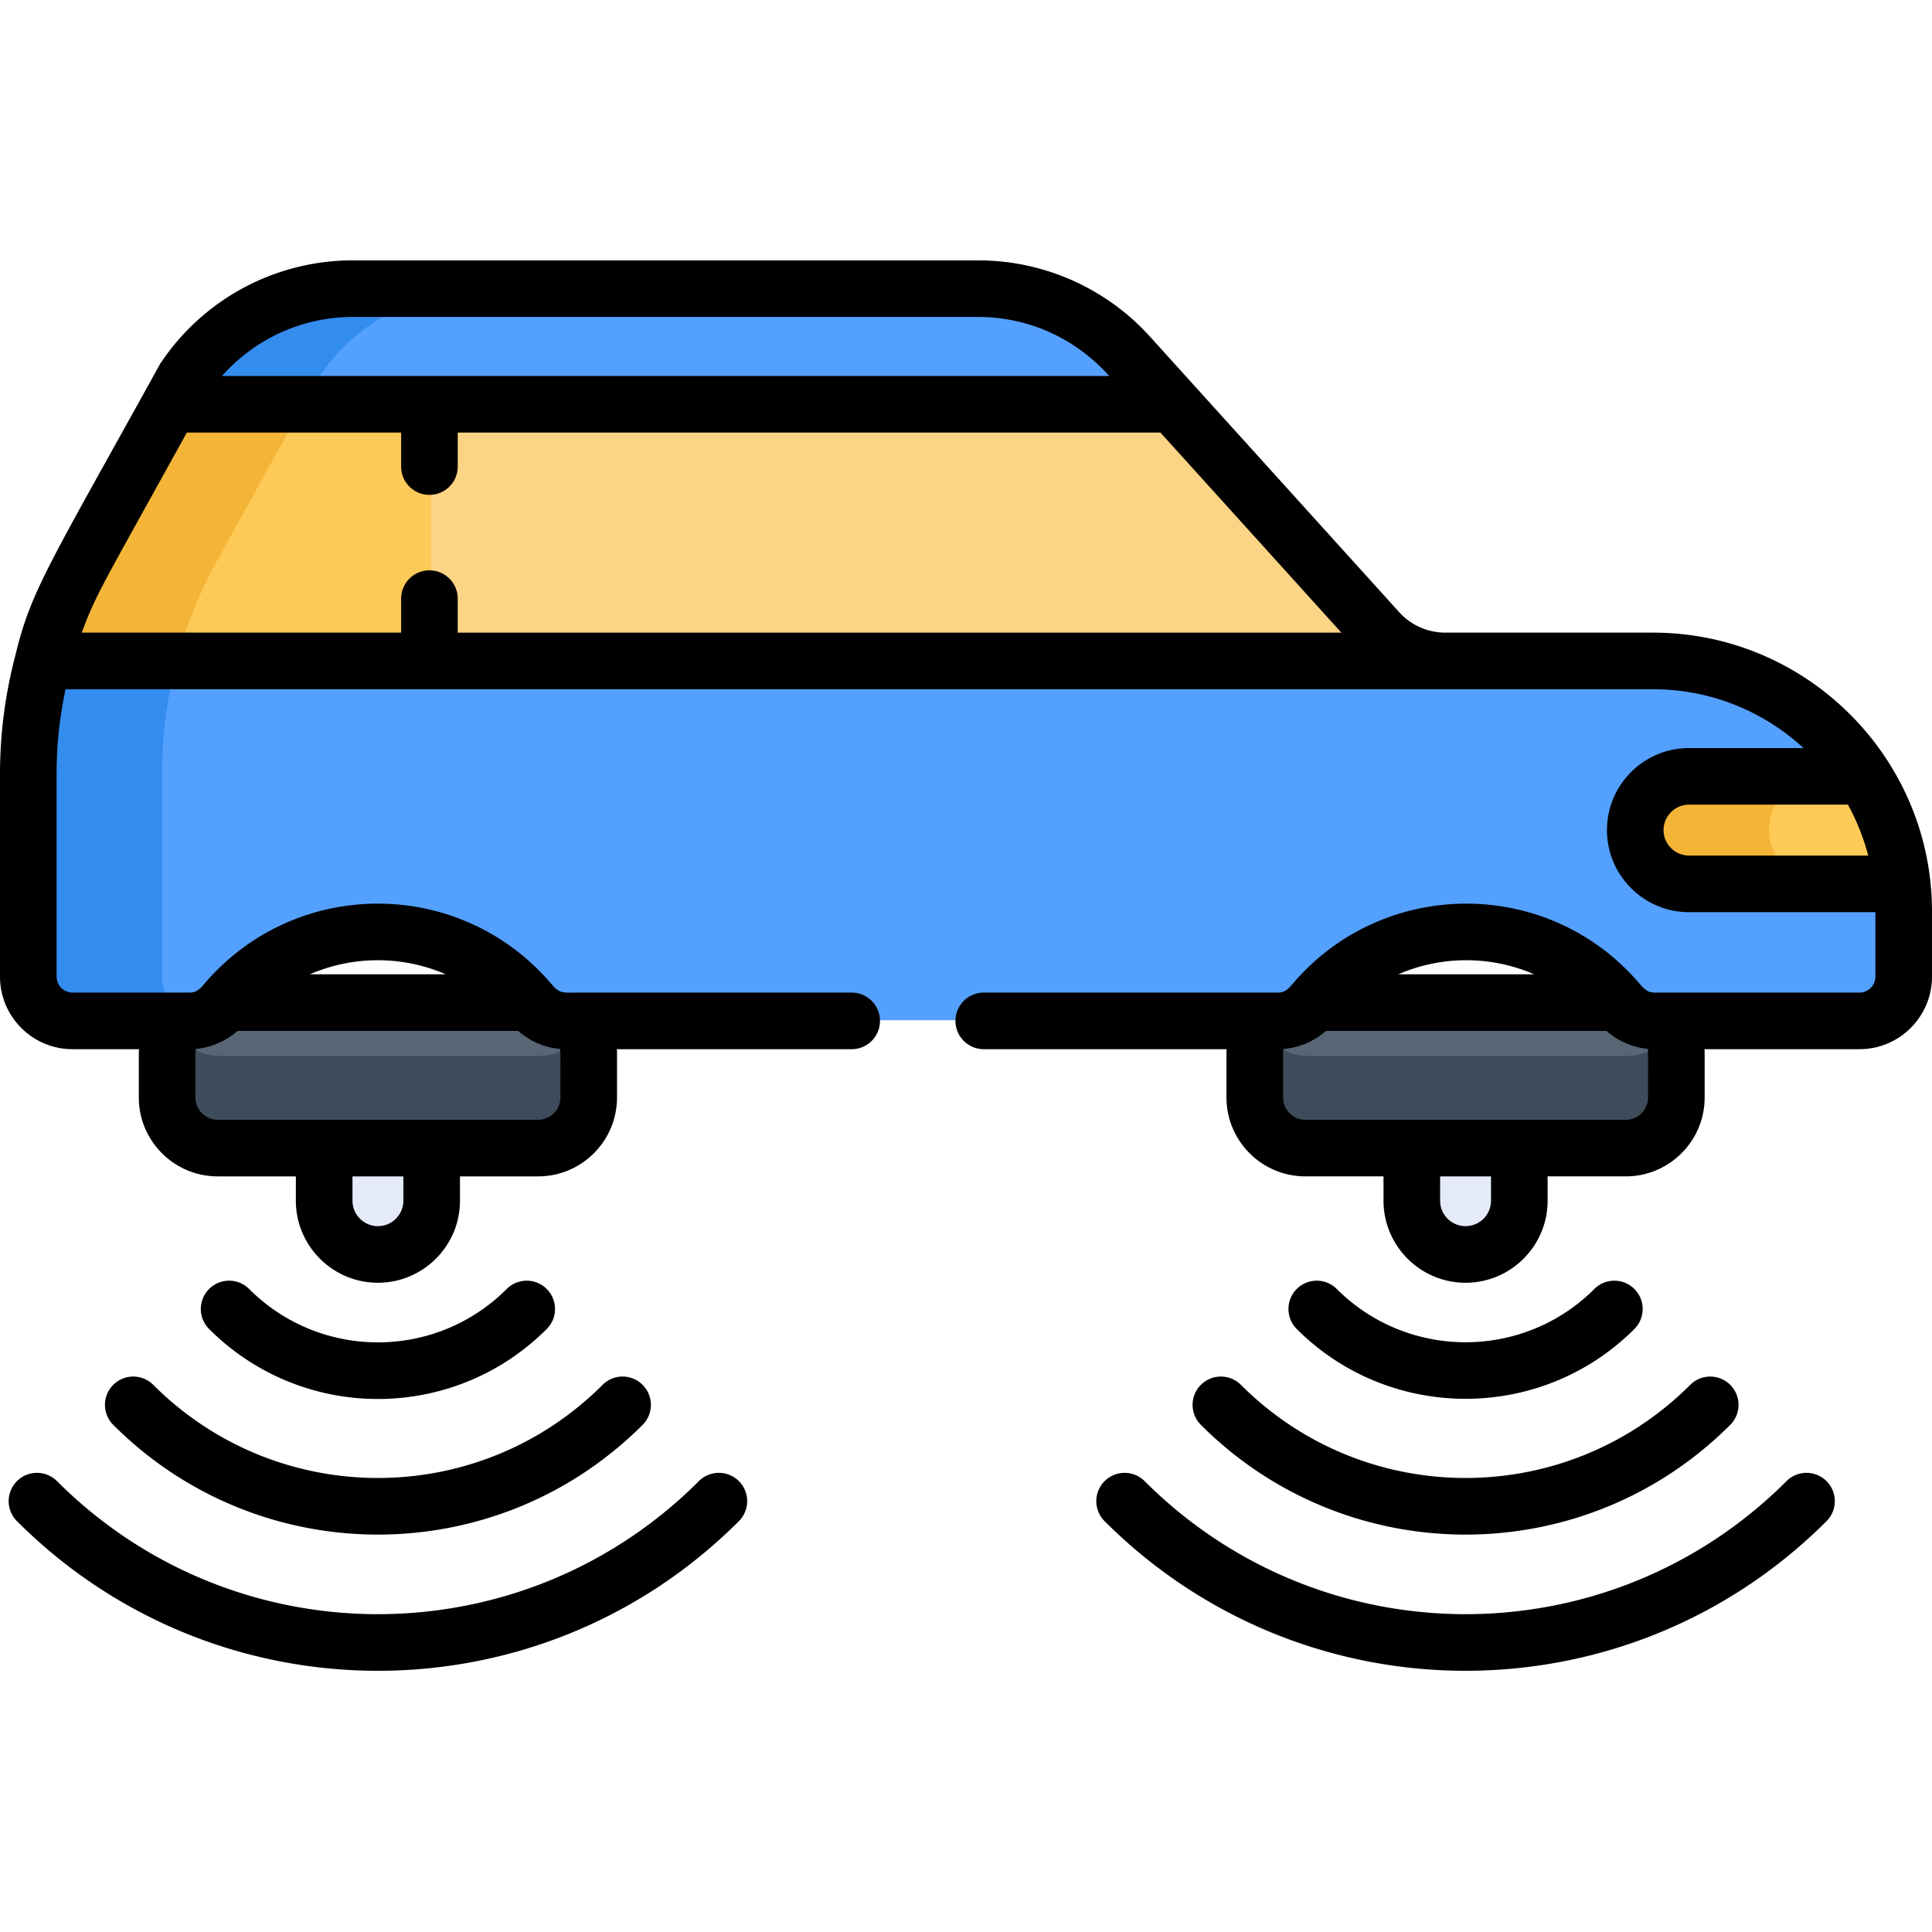 <svg height="512pt" viewBox="0 -69 512.001 512" width="512pt" xmlns="http://www.w3.org/2000/svg"><path d="M374.602 233.086v13.95c0 7.866 6.378 14.245 14.246 14.245 7.867 0 14.246-6.379 14.246-14.246v-13.95zm0 0M86.367 233.086v13.95c0 7.866 6.38 14.245 14.246 14.245 7.867 0 14.246-6.379 14.246-14.246v-13.95zm0 0" fill="#e4eaf8"/><path d="M438.93 199.379c-3.555 0-6.875-1.652-9.145-4.395-.125-.152-.262-.293-.39-.445h-80.739c-.129.152-.265.297-.39.445-2.274 2.743-5.59 4.395-9.149 4.395h-3.015a13.344 13.344 0 0 0-3.118 8.566v13.735c0 7.375 6.036 13.406 13.41 13.406h84.91c7.376 0 13.407-6.031 13.407-13.406v-13.735c0-3.25-1.176-6.238-3.117-8.566zm0 0" fill="#576574"/><path d="M431.305 210.813h-84.91c-5.5 0-10.254-3.36-12.313-8.125a13.238 13.238 0 0 0-1.098 5.257v13.735c0 7.375 6.036 13.406 13.41 13.406h84.91c7.376 0 13.407-6.031 13.407-13.406v-13.735c0-1.863-.398-3.636-1.094-5.257-2.062 4.765-6.812 8.125-12.312 8.125zm0 0" fill="#3e4b5a"/><path d="M150.492 199.379c-3.558 0-6.875-1.652-9.148-4.395-.125-.152-.262-.293-.39-.445h-80.74c-.128.152-.265.297-.39.445-2.27 2.743-5.59 4.395-9.144 4.395h-2.813a13.323 13.323 0 0 0-3.117 8.566v13.735c0 7.375 6.031 13.406 13.406 13.406h84.914c7.371 0 13.407-6.031 13.407-13.406v-13.735c0-3.25-1.176-6.238-3.118-8.566zm0 0" fill="#576574"/><path d="M143.07 210.813H58.156c-5.5 0-10.25-3.36-12.312-8.125a13.303 13.303 0 0 0-1.094 5.257v13.735c0 7.375 6.031 13.406 13.406 13.406h84.914c7.371 0 13.407-6.031 13.407-13.406v-13.735c0-1.863-.399-3.636-1.094-5.257-2.063 4.765-6.813 8.125-12.313 8.125zm0 0" fill="#3e4b5a"/><path d="M313.586 40.477l-13.957-15.43a53.789 53.789 0 0 0-39.895-17.711H93.988A53.782 53.782 0 0 0 49.29 31.203l-5.125 9.274zm0 0" fill="#54a0ff"/><path d="M128.988 7.336h-35A53.782 53.782 0 0 0 49.29 31.203l-5.125 9.274h35l5.125-9.274a53.787 53.787 0 0 1 44.7-23.867zm0 0" fill="#338def"/><path d="M438.535 105.988h-55.058c-3.739 0-7.38-.875-10.657-2.504H12.582a115.866 115.866 0 0 0-4.621 32.403v53.777c0 6.469 5.242 11.715 11.715 11.715H50.68c3.558 0 6.875-1.656 9.144-4.395 9.711-11.71 24.36-19.18 40.762-19.18s31.05 7.47 40.762 19.18c2.27 2.739 5.59 4.395 9.144 4.395h188.63c3.554 0 6.874-1.656 9.144-4.395 9.71-11.71 24.359-19.18 40.761-19.18s31.051 7.47 40.758 19.18c2.27 2.739 5.59 4.395 9.149 4.395h54.308c6.473 0 11.719-5.246 11.719-11.715v-17.25c-.004-36.684-29.742-66.426-66.426-66.426zm0 0" fill="#54a0ff"/><path d="M42.96 189.664v-53.777c0-11.008 1.571-21.914 4.622-32.403h-35a115.866 115.866 0 0 0-4.621 32.403v53.777c0 6.469 5.242 11.715 11.715 11.715H50.68c.664 0 1.32-.074 1.96-.188-5.495-.964-9.68-5.754-9.68-11.527zm0 0" fill="#338def"/><path d="M494.45 136.574h-46.384c-7.867 0-14.246 6.38-14.246 14.246 0 7.868 6.38 14.246 14.246 14.246h56.477a66.009 66.009 0 0 0-10.094-28.492zm0 0" fill="#feca57"/><path d="M468.824 150.82c0-7.867 6.375-14.246 14.246-14.246h-35.004c-7.867 0-14.246 6.38-14.246 14.246 0 7.868 6.38 14.246 14.246 14.246h35.004c-7.867.004-14.246-6.375-14.246-14.246zm0 0" fill="#f4b537"/><path d="M383.477 105.988a23.965 23.965 0 0 1-17.778-7.89L311.32 37.973H45.547L22.418 79.824a115.836 115.836 0 0 0-10.523 26.164zm0 0" fill="#fcd486"/><path d="M114.262 37.973H45.547L22.418 79.824a115.836 115.836 0 0 0-10.523 26.164h102.367zm0 0" fill="#feca57"/><path d="M80.55 37.973H45.548L22.418 79.824a115.836 115.836 0 0 0-10.523 26.164h35a116.03 116.03 0 0 1 10.527-26.164zm0 0" fill="#f4b537"/><path d="M433.129 283.2a7.504 7.504 0 0 0 0-10.606 7.502 7.502 0 0 0-10.61 0c-18.816 18.82-49.44 18.82-68.257 0a7.502 7.502 0 0 0-10.61 0c-2.925 2.93-2.925 7.68 0 10.605 24.668 24.668 64.805 24.672 89.477 0zm0 0"/><path d="M318.246 298a7.497 7.497 0 0 0 0 10.605c38.77 38.77 101.516 38.774 140.285 0a7.497 7.497 0 0 0 0-10.605 7.497 7.497 0 0 0-10.605 0c-32.906 32.906-86.164 32.906-119.07 0a7.502 7.502 0 0 0-10.61 0zm0 0"/><path d="M292.73 323.516a7.497 7.497 0 0 0 0 10.605c52.872 52.871 138.442 52.879 191.32 0 2.927-2.926 2.927-7.676 0-10.605a7.502 7.502 0 0 0-10.609 0c-47.007 47.007-123.09 47.011-170.101 0a7.51 7.51 0 0 0-10.61 0zm0 0M144.89 283.2c2.93-2.93 2.93-7.677 0-10.606s-7.68-2.93-10.609 0c-18.86 18.863-49.39 18.867-68.258 0a7.497 7.497 0 0 0-10.605 0 7.497 7.497 0 0 0 0 10.605c24.727 24.727 64.746 24.73 89.473 0zm0 0"/><path d="M30.012 298a7.497 7.497 0 0 0 0 10.605c38.765 38.77 101.511 38.774 140.285 0a7.497 7.497 0 0 0 0-10.605 7.502 7.502 0 0 0-10.61 0c-32.902 32.906-86.16 32.906-119.07 0a7.497 7.497 0 0 0-10.605 0zm0 0"/><path d="M195.813 334.125a7.5 7.5 0 0 0-10.605-10.61c-47.009 47.008-123.095 47.016-170.106 0a7.5 7.5 0 0 0-10.606 10.61c52.871 52.871 138.441 52.875 191.316 0zm0 0M19.219 209.047h17.617c-.063 1.226-.047-.906-.047 12.797 0 11.531 9.379 20.91 20.91 20.91h20.707v6.445c0 11.988 9.758 21.746 21.746 21.746 11.993 0 21.746-9.757 21.746-21.746v-6.445h20.711c11.528 0 20.907-9.379 20.907-20.91 0-13.719.02-11.574-.047-12.797h62.238a7.5 7.5 0 0 0 7.5-7.5c0-4.145-3.355-7.5-7.5-7.5h-72.809c-3.73 0-4.543.332-6.734-2.246-24.184-28.461-67.965-28.43-92.121.047-.867 1-1.848 2.199-3.824 2.199h-31A4.226 4.226 0 0 1 15 189.828v-53.777c0-7.54.809-15.047 2.363-22.395h420.715c15.363 0 29.371 5.918 39.871 15.586h-30.34c-11.992 0-21.746 9.754-21.746 21.746 0 11.989 9.754 21.746 21.746 21.746H497v17.094a4.223 4.223 0 0 1-4.215 4.219h-54.312c-1.711 0-2.727-.902-3.844-2.223-24.43-28.777-68.402-28.176-92.192.074-.906 1-1.792 2.149-3.777 2.149h-77.95a7.497 7.497 0 0 0-7.5 7.5 7.5 7.5 0 0 0 7.5 7.5h64.364c-.02.355-.047.707-.047 1.066v11.73c0 11.532 9.38 20.91 20.91 20.91h20.708v6.446c0 11.988 9.757 21.746 21.746 21.746 11.992 0 21.746-9.757 21.746-21.746v-6.445h20.71c11.528 0 20.907-9.379 20.907-20.91v-11.73c0-.36-.027-.712-.047-1.067h41.078c10.594 0 19.215-8.621 19.215-19.219v-17.25c0-40.703-33.16-73.922-73.922-73.922H383.02a16.503 16.503 0 0 1-12.215-5.422l-66.07-73.054A61.397 61.397 0 0 0 259.276 0H93.527a61.193 61.193 0 0 0-50.933 27.195 8.383 8.383 0 0 0-.332.543C13.449 79.887 8.18 87.492 4.152 104.387A123.556 123.556 0 0 0 0 136.05v53.777c0 10.598 8.621 19.219 19.219 19.219zm87.68 40.152a6.753 6.753 0 0 1-6.747 6.746c-3.718 0-6.742-3.027-6.742-6.746v-6.445h13.488zm11.234-59.996H82.117a45.307 45.307 0 0 1 36.016 0zm-66.235 19.77c3.965-.348 8.067-2.094 11.04-4.77h74.37c3.34 2.883 7.145 4.438 11.098 4.774.176.894.11.789.11 12.867a5.915 5.915 0 0 1-5.907 5.91H57.7a5.918 5.918 0 0 1-5.91-5.91c0-12.07-.066-11.98.11-12.871zm354.676-19.77H370.56a45.291 45.291 0 0 1 36.015 0zM395.137 249.2a6.755 6.755 0 0 1-6.746 6.746 6.753 6.753 0 0 1-6.746-6.746v-6.445h13.492zm41.617-27.355c0 3.258-2.652 5.91-5.906 5.91h-84.914c-3.254 0-5.907-2.652-5.907-5.91 0-12.074-.066-11.973.106-12.856 4.23-.328 8.265-2.133 11.246-4.785h74.371a19.36 19.36 0 0 0 10.89 4.754c.18.914.114.816.114 12.887zm58.348-64.11h-47.493c-3.718 0-6.746-3.027-6.746-6.746s3.028-6.746 6.746-6.746h42.11c2.441 4.446 4.234 9.07 5.383 13.492zM93.527 15h165.75c12.598 0 25.145 5.086 34.688 15.637H58.848A46.185 46.185 0 0 1 93.528 15zM49.516 45.637h56.789v9.008a7.5 7.5 0 1 0 15 0v-9.008H307.53c39.594 43.777 25.215 27.879 47.95 53.02H121.304v-9.009a7.5 7.5 0 0 0-15 0v9.008H21.672c3.723-10.144 5.57-12.715 27.844-53.02zm0 0"/></svg>